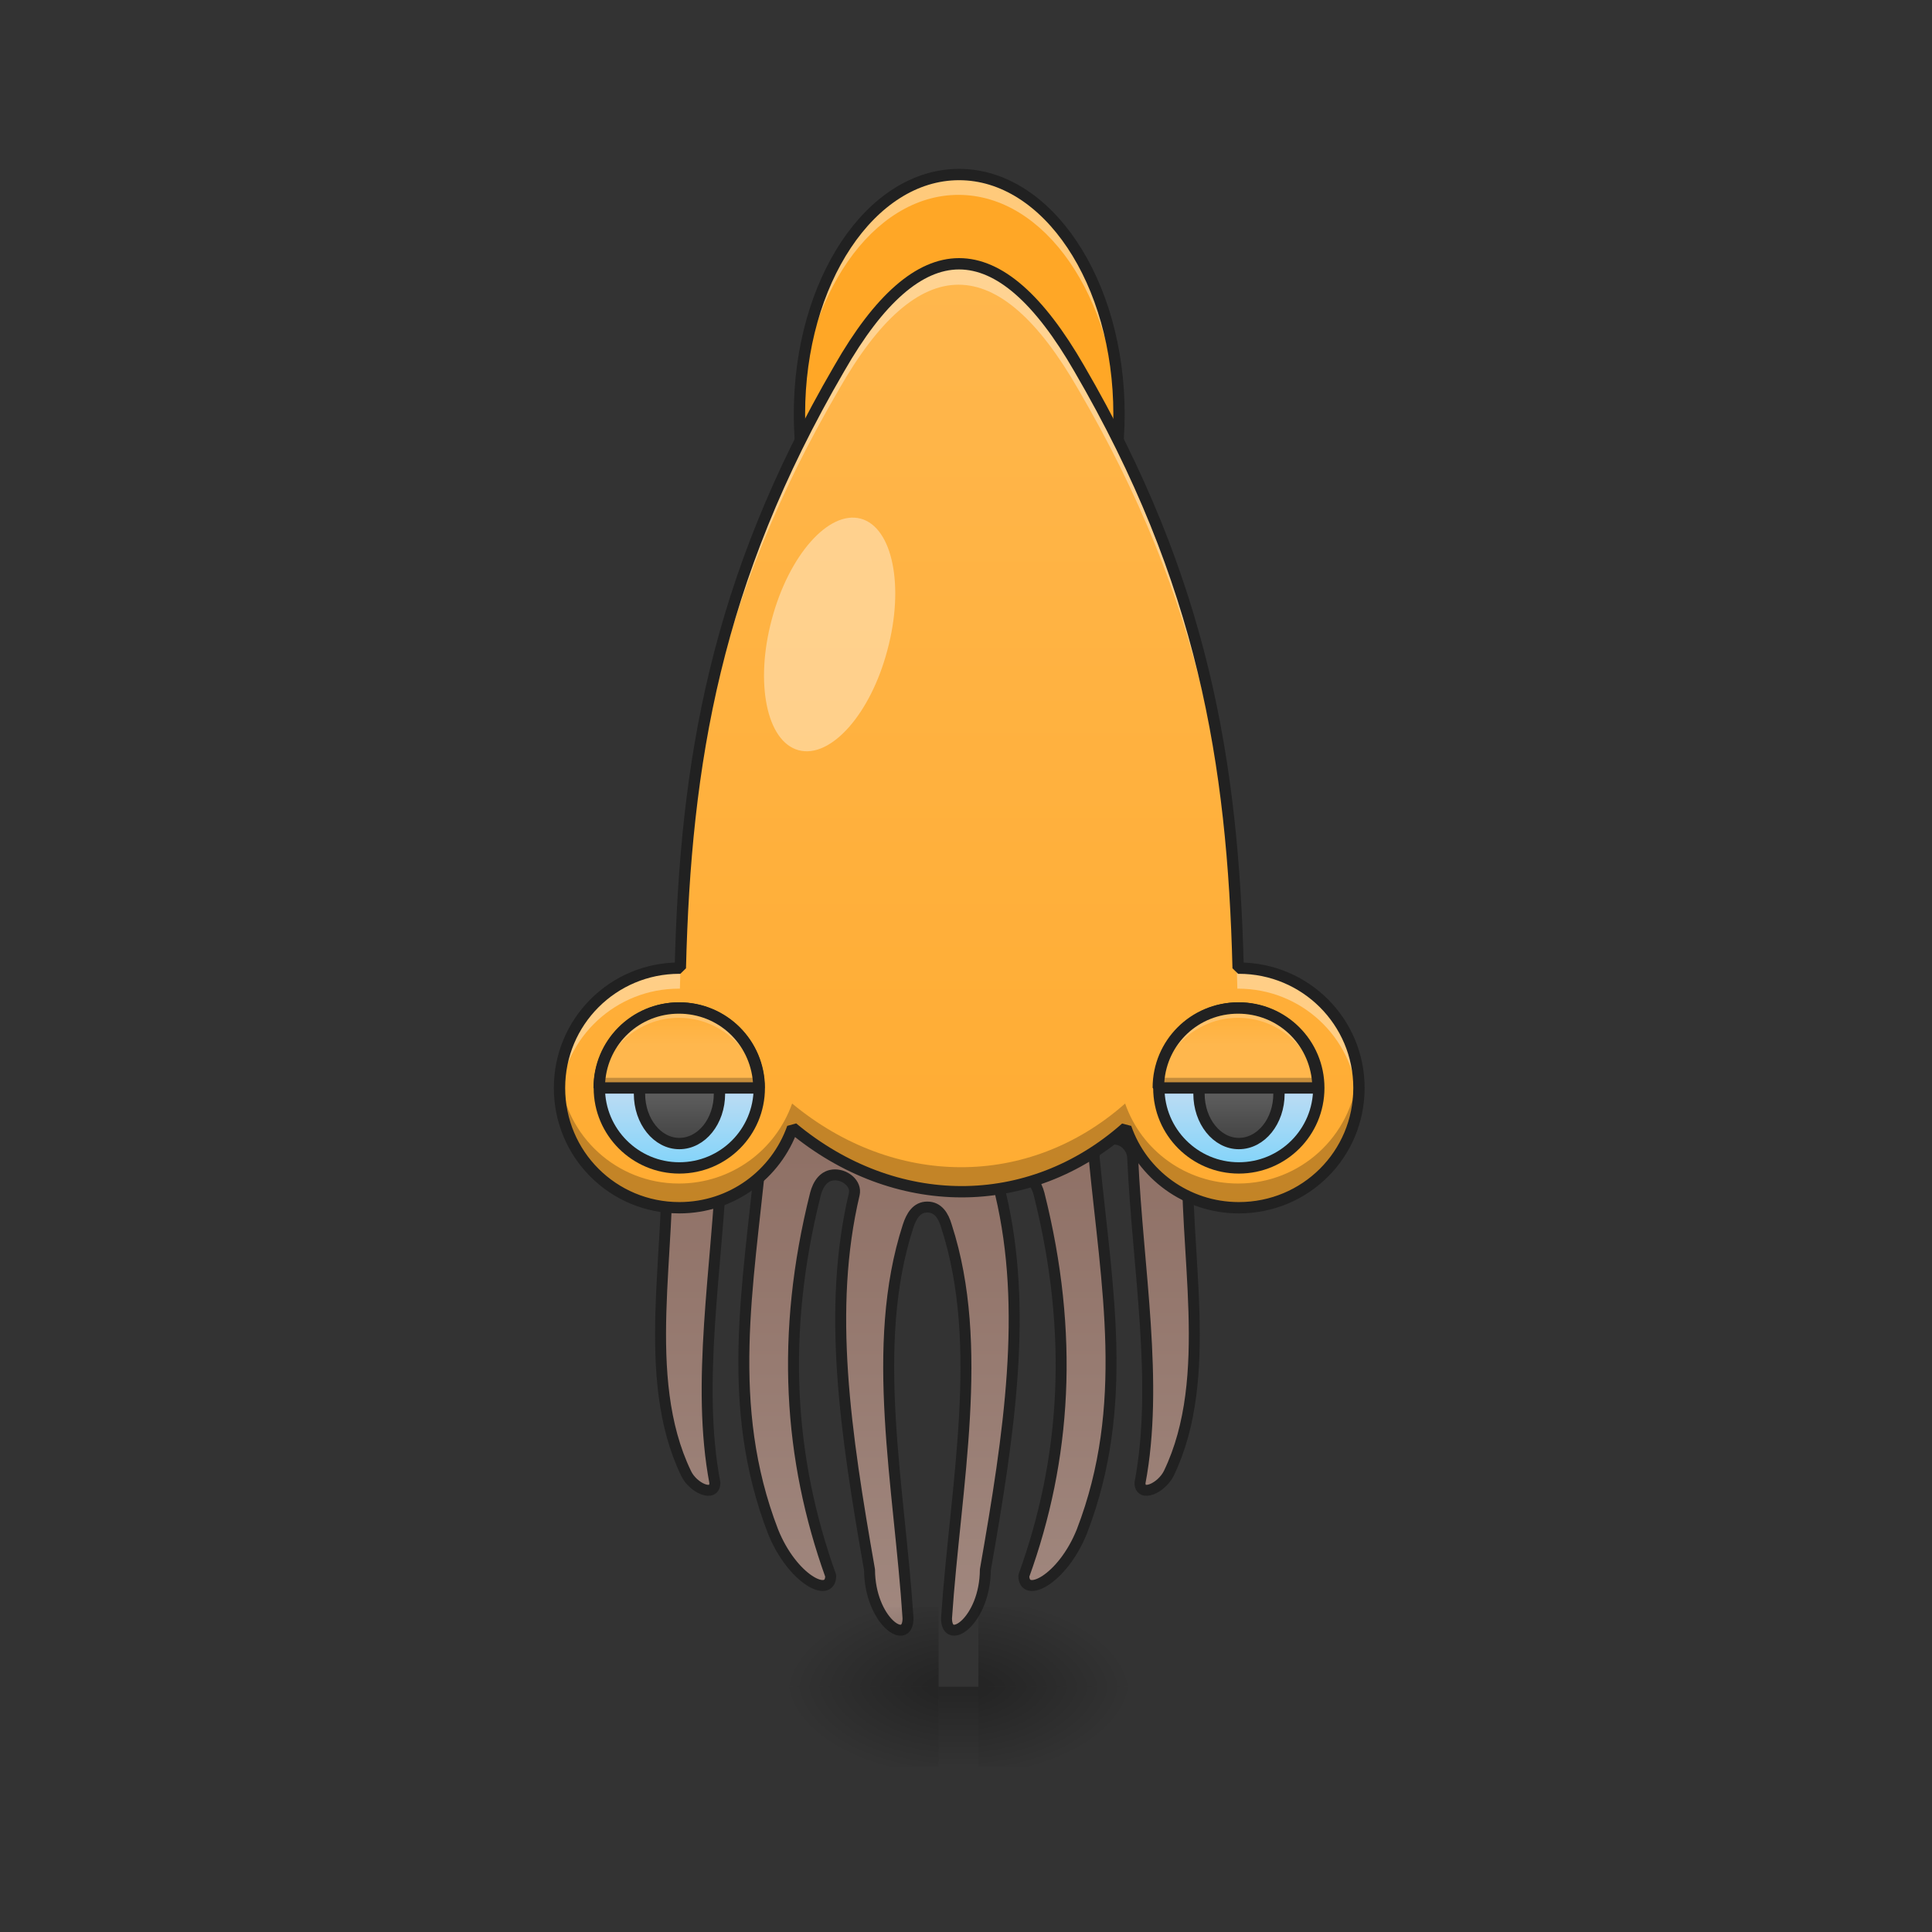 <?xml version="1.0" encoding="UTF-8"?>
<svg xmlns="http://www.w3.org/2000/svg" xmlns:xlink="http://www.w3.org/1999/xlink" width="22pt" height="22pt" viewBox="0 0 22 22" version="1.1">
<rect x="0" y="0" width="22" height="22" fill="#333333" stroke="none"/>
<defs>
<linearGradient id="linear0" gradientUnits="userSpaceOnUse" x1="960" y1="1060.787" x2="960" y2="1615.118" gradientTransform="matrix(-1,0,0,1,1920,74.331)">
<stop offset="0" style="stop-color:rgb(55.294%,43.137%,38.824%);stop-opacity:1;"/>
<stop offset="1" style="stop-color:rgb(63.137%,53.333%,49.804%);stop-opacity:1;"/>
</linearGradient>
<linearGradient id="linear1" gradientUnits="userSpaceOnUse" x1="254" y1="233.5" x2="254" y2="254.667" gradientTransform="matrix(0.043,0,0,0.043,-0,9.175)">
<stop offset="0" style="stop-color:rgb(0%,0%,0%);stop-opacity:0.275;"/>
<stop offset="1" style="stop-color:rgb(0%,0%,0%);stop-opacity:0;"/>
</linearGradient>
<radialGradient id="radial0" gradientUnits="userSpaceOnUse" cx="450.909" cy="189.579" fx="450.909" fy="189.579" r="21.167" gradientTransform="matrix(0,-0.054,-0.097,-0,29.245,43.657)">
<stop offset="0" style="stop-color:rgb(0%,0%,0%);stop-opacity:0.314;"/>
<stop offset="0.222" style="stop-color:rgb(0%,0%,0%);stop-opacity:0.275;"/>
<stop offset="1" style="stop-color:rgb(0%,0%,0%);stop-opacity:0;"/>
</radialGradient>
<radialGradient id="radial1" gradientUnits="userSpaceOnUse" cx="450.909" cy="189.579" fx="450.909" fy="189.579" r="21.167" gradientTransform="matrix(-0,0.054,0.097,0,-7.415,-5.24)">
<stop offset="0" style="stop-color:rgb(0%,0%,0%);stop-opacity:0.314;"/>
<stop offset="0.222" style="stop-color:rgb(0%,0%,0%);stop-opacity:0.275;"/>
<stop offset="1" style="stop-color:rgb(0%,0%,0%);stop-opacity:0;"/>
</radialGradient>
<radialGradient id="radial2" gradientUnits="userSpaceOnUse" cx="450.909" cy="189.579" fx="450.909" fy="189.579" r="21.167" gradientTransform="matrix(-0,-0.054,0.097,-0,-7.415,43.657)">
<stop offset="0" style="stop-color:rgb(0%,0%,0%);stop-opacity:0.314;"/>
<stop offset="0.222" style="stop-color:rgb(0%,0%,0%);stop-opacity:0.275;"/>
<stop offset="1" style="stop-color:rgb(0%,0%,0%);stop-opacity:0;"/>
</radialGradient>
<radialGradient id="radial3" gradientUnits="userSpaceOnUse" cx="450.909" cy="189.579" fx="450.909" fy="189.579" r="21.167" gradientTransform="matrix(0,0.054,-0.097,0,29.245,-5.24)">
<stop offset="0" style="stop-color:rgb(0%,0%,0%);stop-opacity:0.314;"/>
<stop offset="0.222" style="stop-color:rgb(0%,0%,0%);stop-opacity:0.275;"/>
<stop offset="1" style="stop-color:rgb(0%,0%,0%);stop-opacity:0;"/>
</radialGradient>
<linearGradient id="linear2" gradientUnits="userSpaceOnUse" x1="960" y1="1611.308" x2="960" y2="195.118" gradientTransform="matrix(0.011,0,0,0.011,0,0.845)">
<stop offset="0" style="stop-color:rgb(100%,65.49%,14.902%);stop-opacity:1;"/>
<stop offset="1" style="stop-color:rgb(100%,71.765%,30.196%);stop-opacity:1;"/>
</linearGradient>
<linearGradient id="linear3" gradientUnits="userSpaceOnUse" x1="179.917" y1="74.75" x2="179.917" y2="32.417" gradientTransform="matrix(1,0,0,1,0,19.667)">
<stop offset="0" style="stop-color:rgb(50.588%,83.137%,98.039%);stop-opacity:1;"/>
<stop offset="1" style="stop-color:rgb(98.824%,89.412%,92.549%);stop-opacity:1;"/>
</linearGradient>
<linearGradient id="linear4" gradientUnits="userSpaceOnUse" x1="328.083" y1="74.75" x2="328.083" y2="32.417" gradientTransform="matrix(1,0,0,1,0,19.667)">
<stop offset="0" style="stop-color:rgb(50.588%,83.137%,98.039%);stop-opacity:1;"/>
<stop offset="1" style="stop-color:rgb(98.824%,89.412%,92.549%);stop-opacity:1;"/>
</linearGradient>
<linearGradient id="linear5" gradientUnits="userSpaceOnUse" x1="328.083" y1="68.312" x2="328.083" y2="53.583" gradientTransform="matrix(1,0,0,1,0,19.667)">
<stop offset="0" style="stop-color:rgb(25.882%,25.882%,25.882%);stop-opacity:1;"/>
<stop offset="1" style="stop-color:rgb(38.039%,38.039%,38.039%);stop-opacity:1;"/>
</linearGradient>
<linearGradient id="linear6" gradientUnits="userSpaceOnUse" x1="1240" y1="935.118" x2="1240" y2="1005.118" gradientTransform="matrix(0.011,0,0,0.011,0,0.845)">
<stop offset="0" style="stop-color:rgb(100%,65.49%,14.902%);stop-opacity:1;"/>
<stop offset="1" style="stop-color:rgb(100%,71.765%,30.196%);stop-opacity:1;"/>
</linearGradient>
<linearGradient id="linear7" gradientUnits="userSpaceOnUse" x1="328.083" y1="68.312" x2="328.083" y2="53.583" gradientTransform="matrix(1,0,0,1,-148.167,19.667)">
<stop offset="0" style="stop-color:rgb(25.882%,25.882%,25.882%);stop-opacity:1;"/>
<stop offset="1" style="stop-color:rgb(38.039%,38.039%,38.039%);stop-opacity:1;"/>
</linearGradient>
<linearGradient id="linear8" gradientUnits="userSpaceOnUse" x1="1240" y1="935.118" x2="1240" y2="1005.118" gradientTransform="matrix(0.011,0,0,0.011,-6.367,0.845)">
<stop offset="0" style="stop-color:rgb(100%,65.49%,14.902%);stop-opacity:1;"/>
<stop offset="1" style="stop-color:rgb(100%,71.765%,30.196%);stop-opacity:1;"/>
</linearGradient>
</defs>
<g id="surface1">
<path style="fill-rule:nonzero;fill:url(#linear0);stroke-width:11.339;stroke-linecap:square;stroke-linejoin:bevel;stroke:rgb(12.941%,12.941%,12.941%);stroke-opacity:1;stroke-miterlimit:4;" d="M 679.906 1109.357 C 679.906 1129.284 689.183 1165.701 689.87 1185.284 C 695.71 1292.819 662.041 1425.089 710.14 1525.066 C 717.355 1540.526 740.03 1550.489 740.03 1535.029 C 720.447 1431.617 742.435 1313.089 747.244 1199.027 C 747.931 1188.033 756.177 1179.1 767.514 1179.1 C 778.508 1179.1 788.472 1188.033 787.441 1199.027 C 774.729 1330.954 749.993 1454.979 800.153 1585.189 C 820.079 1635.005 859.932 1655.275 859.932 1631.226 C 816.644 1510.636 807.711 1381.114 844.128 1236.131 C 846.877 1225.481 853.061 1216.205 864.399 1216.205 C 875.392 1216.205 886.73 1225.481 884.325 1236.131 C 856.153 1355.347 875.049 1482.121 900.129 1625.042 C 900.472 1677.95 939.982 1705.091 939.982 1675.202 C 931.049 1537.434 899.785 1393.482 939.982 1269.457 C 943.417 1258.806 948.914 1249.53 959.908 1249.53 C 971.246 1249.53 976.743 1258.806 979.835 1269.457 C 1020.031 1393.482 989.111 1537.434 979.835 1675.202 C 979.835 1705.091 1019.688 1677.95 1020.031 1625.042 C 1045.111 1482.121 1064.007 1355.347 1035.835 1236.131 C 1033.087 1225.481 1044.768 1216.205 1055.762 1216.205 C 1066.756 1216.205 1072.94 1225.481 1075.688 1236.131 C 1112.106 1381.114 1103.517 1510.636 1059.885 1631.226 C 1059.885 1655.275 1100.081 1635.005 1120.008 1585.189 C 1170.167 1454.979 1145.431 1330.954 1132.719 1199.027 C 1131.689 1188.033 1141.652 1179.1 1152.646 1179.1 C 1163.64 1179.1 1172.229 1188.033 1172.572 1199.027 C 1177.726 1313.089 1199.714 1431.617 1180.131 1535.029 C 1180.131 1550.489 1202.462 1540.526 1210.021 1525.066 C 1258.119 1425.089 1224.45 1292.819 1229.947 1185.284 C 1230.978 1165.701 1239.91 1129.284 1239.91 1109.357 Z M 679.906 1109.357 " transform="matrix(0.011,0,0,0.011,0,0)"/>
<path style=" stroke:none;fill-rule:nonzero;fill:url(#linear1);" d="M 10.688 19.207 L 11.141 19.207 L 11.141 20.094 L 10.688 20.094 Z M 10.688 19.207 "/>
<path style=" stroke:none;fill-rule:nonzero;fill:url(#radial0);" d="M 11.141 19.207 L 12.961 19.207 L 12.961 18.301 L 11.141 18.301 Z M 11.141 19.207 "/>
<path style=" stroke:none;fill-rule:nonzero;fill:url(#radial1);" d="M 10.688 19.207 L 8.867 19.207 L 8.867 20.117 L 10.688 20.117 Z M 10.688 19.207 "/>
<path style=" stroke:none;fill-rule:nonzero;fill:url(#radial2);" d="M 10.688 19.207 L 8.867 19.207 L 8.867 18.301 L 10.688 18.301 Z M 10.688 19.207 "/>
<path style=" stroke:none;fill-rule:nonzero;fill:url(#radial3);" d="M 11.141 19.207 L 12.961 19.207 L 12.961 20.117 L 11.141 20.117 Z M 11.141 19.207 "/>
<path style=" stroke:none;fill-rule:nonzero;fill:rgb(100%,65.49%,14.902%);fill-opacity:1;" d="M 10.914 1.992 C 11.918 1.992 12.734 3.211 12.734 4.719 C 12.734 6.227 11.918 7.449 10.914 7.449 C 9.91 7.449 9.098 6.227 9.098 4.719 C 9.098 3.211 9.91 1.992 10.914 1.992 Z M 10.914 1.992 "/>
<path style=" stroke:none;fill-rule:nonzero;fill:rgb(100%,100%,100%);fill-opacity:0.392;" d="M 10.914 1.992 C 9.906 1.992 9.098 3.207 9.098 4.719 C 9.098 4.758 9.098 4.797 9.098 4.832 C 9.137 3.375 9.934 2.219 10.914 2.219 C 11.898 2.219 12.691 3.375 12.734 4.832 C 12.734 4.797 12.734 4.758 12.734 4.719 C 12.734 3.207 11.922 1.992 10.914 1.992 Z M 10.914 1.992 "/>
<path style="fill:none;stroke-width:3;stroke-linecap:square;stroke-linejoin:bevel;stroke:rgb(12.941%,12.941%,12.941%);stroke-opacity:1;stroke-miterlimit:4;" d="M 253.976 -168.641 C 277.337 -168.641 296.335 -140.28 296.335 -105.192 C 296.335 -70.105 277.337 -41.653 253.976 -41.653 C 230.614 -41.653 211.707 -70.105 211.707 -105.192 C 211.707 -140.28 230.614 -168.641 253.976 -168.641 Z M 253.976 -168.641 " transform="matrix(0.043,0,0,0.043,0,9.239)"/>
<path style=" stroke:none;fill-rule:nonzero;fill:url(#linear2);" d="M 10.914 3.008 C 10.461 3.008 10.004 3.406 9.551 4.199 C 8.141 6.621 7.801 8.684 7.742 11.023 C 7.738 11.023 7.734 11.023 7.73 11.023 C 6.977 11.023 6.367 11.633 6.367 12.387 C 6.367 13.145 6.977 13.75 7.73 13.75 C 8.328 13.75 8.832 13.371 9.02 12.84 C 10.18 13.805 11.711 13.816 12.812 12.84 C 12.996 13.371 13.504 13.75 14.098 13.75 C 14.855 13.75 15.465 13.145 15.465 12.387 C 15.465 11.633 14.855 11.023 14.098 11.023 C 14.094 11.023 14.09 11.023 14.09 11.023 C 14.031 8.684 13.691 6.621 12.281 4.199 C 11.824 3.406 11.371 3.008 10.914 3.008 Z M 10.914 3.008 "/>
<path style="fill-rule:nonzero;fill:url(#linear3);stroke-width:3;stroke-linecap:square;stroke-linejoin:bevel;stroke:rgb(12.941%,12.941%,12.941%);stroke-opacity:1;stroke-miterlimit:4;" d="M 179.892 52.065 C 191.618 52.065 201.072 61.519 201.072 73.245 C 201.072 84.971 191.618 94.425 179.892 94.425 C 168.257 94.425 158.712 84.971 158.712 73.245 C 158.712 61.519 168.257 52.065 179.892 52.065 Z M 179.892 52.065 " transform="matrix(0.043,0,0,0.043,0,9.239)"/>
<path style="fill-rule:nonzero;fill:url(#linear4);stroke-width:3;stroke-linecap:square;stroke-linejoin:bevel;stroke:rgb(12.941%,12.941%,12.941%);stroke-opacity:1;stroke-miterlimit:4;" d="M 328.06 52.065 C 339.786 52.065 349.239 61.519 349.239 73.245 C 349.239 84.971 339.786 94.425 328.06 94.425 C 316.424 94.425 306.88 84.971 306.88 73.245 C 306.88 61.519 316.424 52.065 328.06 52.065 Z M 328.06 52.065 " transform="matrix(0.043,0,0,0.043,0,9.239)"/>
<path style="fill-rule:nonzero;fill:url(#linear5);stroke-width:3;stroke-linecap:square;stroke-linejoin:bevel;stroke:rgb(12.941%,12.941%,12.941%);stroke-opacity:1;stroke-miterlimit:4;" d="M 328.06 61.519 C 333.968 61.519 338.695 67.428 338.695 74.791 C 338.695 82.063 333.968 87.971 328.06 87.971 C 322.242 87.971 317.515 82.063 317.515 74.791 C 317.515 67.428 322.242 61.519 328.06 61.519 Z M 328.06 61.519 " transform="matrix(0.043,0,0,0.043,0,9.239)"/>
<path style=" stroke:none;fill-rule:nonzero;fill:url(#linear6);" d="M 14.098 11.477 C 13.594 11.477 13.188 11.883 13.188 12.387 L 15.008 12.387 C 15.008 11.883 14.602 11.477 14.098 11.477 Z M 14.098 11.477 "/>
<path style="fill-rule:nonzero;fill:url(#linear7);stroke-width:3;stroke-linecap:square;stroke-linejoin:bevel;stroke:rgb(12.941%,12.941%,12.941%);stroke-opacity:1;stroke-miterlimit:4;" d="M 179.892 61.519 C 185.8 61.519 190.527 67.428 190.527 74.791 C 190.527 82.063 185.8 87.971 179.892 87.971 C 174.074 87.971 169.347 82.063 169.347 74.791 C 169.347 67.428 174.074 61.519 179.892 61.519 Z M 179.892 61.519 " transform="matrix(0.043,0,0,0.043,0,9.239)"/>
<path style=" stroke:none;fill-rule:nonzero;fill:rgb(100%,100%,100%);fill-opacity:0.235;" d="M 14.098 11.477 C 13.594 11.477 13.188 11.883 13.188 12.387 L 13.195 12.387 C 13.25 11.938 13.633 11.59 14.098 11.59 C 14.562 11.59 14.945 11.938 15 12.387 L 15.008 12.387 C 15.008 11.883 14.602 11.477 14.098 11.477 Z M 14.098 11.477 "/>
<path style=" stroke:none;fill-rule:nonzero;fill:rgb(0%,0%,0%);fill-opacity:0.235;" d="M 13.195 12.273 C 13.191 12.309 13.188 12.348 13.188 12.387 L 15.008 12.387 C 15.008 12.348 15.008 12.309 15 12.273 Z M 13.195 12.273 "/>
<path style=" stroke:none;fill-rule:nonzero;fill:rgb(12.941%,12.941%,12.941%);fill-opacity:1;" d="M 14.098 11.414 C 13.559 11.414 13.125 11.848 13.125 12.387 L 13.188 12.453 L 15.008 12.453 L 15.074 12.387 C 15.074 11.848 14.637 11.414 14.098 11.414 Z M 14.098 11.543 C 14.547 11.543 14.906 11.883 14.941 12.324 L 13.258 12.324 C 13.289 11.883 13.652 11.543 14.098 11.543 Z M 14.098 11.543 "/>
<path style=" stroke:none;fill-rule:nonzero;fill:url(#linear8);" d="M 7.73 11.477 C 7.227 11.477 6.82 11.883 6.82 12.387 L 8.641 12.387 C 8.641 11.883 8.234 11.477 7.73 11.477 Z M 7.73 11.477 "/>
<path style=" stroke:none;fill-rule:nonzero;fill:rgb(100%,100%,100%);fill-opacity:0.235;" d="M 7.73 11.477 C 7.227 11.477 6.82 11.883 6.82 12.387 L 6.828 12.387 C 6.883 11.938 7.266 11.59 7.73 11.59 C 8.195 11.59 8.578 11.938 8.633 12.387 L 8.641 12.387 C 8.641 11.883 8.234 11.477 7.73 11.477 Z M 7.73 11.477 "/>
<path style=" stroke:none;fill-rule:nonzero;fill:rgb(0%,0%,0%);fill-opacity:0.235;" d="M 6.828 12.273 C 6.824 12.309 6.82 12.348 6.82 12.387 L 8.641 12.387 C 8.641 12.348 8.641 12.309 8.633 12.273 Z M 6.828 12.273 "/>
<path style=" stroke:none;fill-rule:nonzero;fill:rgb(12.941%,12.941%,12.941%);fill-opacity:1;" d="M 7.73 11.414 C 7.191 11.414 6.758 11.848 6.758 12.387 L 6.82 12.453 L 8.641 12.453 L 8.707 12.387 C 8.707 11.848 8.27 11.414 7.73 11.414 Z M 7.73 11.543 C 8.18 11.543 8.539 11.883 8.574 12.324 L 6.891 12.324 C 6.922 11.883 7.285 11.543 7.73 11.543 Z M 7.73 11.543 "/>
<path style=" stroke:none;fill-rule:nonzero;fill:rgb(100%,100%,100%);fill-opacity:0.392;" d="M 8.789 7.051 C 8.984 6.32 9.438 5.809 9.801 5.906 C 10.164 6.004 10.301 6.676 10.105 7.402 C 9.914 8.129 9.461 8.641 9.094 8.543 C 8.73 8.445 8.594 7.777 8.789 7.051 Z M 8.789 7.051 "/>
<path style=" stroke:none;fill-rule:nonzero;fill:rgb(0%,0%,0%);fill-opacity:0.235;" d="M 6.375 12.25 C 6.371 12.293 6.367 12.34 6.367 12.387 C 6.367 13.145 6.977 13.75 7.73 13.75 C 8.328 13.75 8.832 13.371 9.02 12.84 C 10.18 13.805 11.711 13.816 12.812 12.84 C 12.996 13.371 13.504 13.75 14.098 13.75 C 14.855 13.75 15.465 13.145 15.465 12.387 C 15.465 12.34 15.461 12.293 15.457 12.25 C 15.387 12.938 14.809 13.477 14.098 13.477 C 13.504 13.477 12.996 13.098 12.812 12.566 C 11.711 13.539 10.18 13.527 9.02 12.566 C 8.832 13.098 8.328 13.477 7.73 13.477 C 7.023 13.477 6.441 12.938 6.375 12.25 Z M 6.375 12.25 "/>
<path style=" stroke:none;fill-rule:nonzero;fill:rgb(100%,100%,100%);fill-opacity:0.392;" d="M 10.914 3.008 C 10.461 3.008 10.004 3.406 9.551 4.199 C 8.141 6.621 7.801 8.684 7.742 11.023 C 7.738 11.023 7.734 11.023 7.73 11.023 C 6.977 11.023 6.367 11.633 6.367 12.387 C 6.367 12.426 6.367 12.465 6.371 12.504 C 6.43 11.805 7.016 11.258 7.73 11.258 C 7.734 11.258 7.738 11.258 7.742 11.258 C 7.801 8.918 8.141 6.855 9.551 4.438 C 10.004 3.641 10.461 3.242 10.914 3.242 C 11.371 3.242 11.824 3.641 12.281 4.438 C 13.691 6.855 14.031 8.918 14.09 11.258 C 14.09 11.258 14.094 11.258 14.098 11.258 C 14.816 11.258 15.398 11.805 15.457 12.504 C 15.461 12.465 15.465 12.426 15.465 12.387 C 15.465 11.633 14.855 11.023 14.098 11.023 C 14.094 11.023 14.09 11.023 14.09 11.023 C 14.031 8.684 13.691 6.621 12.281 4.199 C 11.824 3.406 11.371 3.008 10.914 3.008 Z M 10.914 3.008 "/>
<path style="fill:none;stroke-width:3;stroke-linecap:square;stroke-linejoin:bevel;stroke:rgb(12.941%,12.941%,12.941%);stroke-opacity:1;stroke-miterlimit:4;" d="M 253.976 -145.007 C 243.431 -145.007 232.796 -135.735 222.252 -117.282 C 189.436 -60.924 181.528 -12.928 180.165 41.521 C 180.074 41.521 179.983 41.521 179.892 41.521 C 162.348 41.521 148.168 55.701 148.168 73.245 C 148.168 90.88 162.348 104.969 179.892 104.969 C 193.8 104.969 205.526 96.152 209.889 83.79 C 236.886 106.242 272.519 106.515 298.153 83.79 C 302.426 96.152 314.243 104.969 328.06 104.969 C 345.694 104.969 359.875 90.88 359.875 73.245 C 359.875 55.701 345.694 41.521 328.06 41.521 C 327.969 41.521 327.878 41.521 327.878 41.521 C 326.514 -12.928 318.606 -60.924 285.791 -117.282 C 275.156 -135.735 264.611 -145.007 253.976 -145.007 Z M 253.976 -145.007 " transform="matrix(0.043,0,0,0.043,0,9.239)"/>
</g>
</svg>
